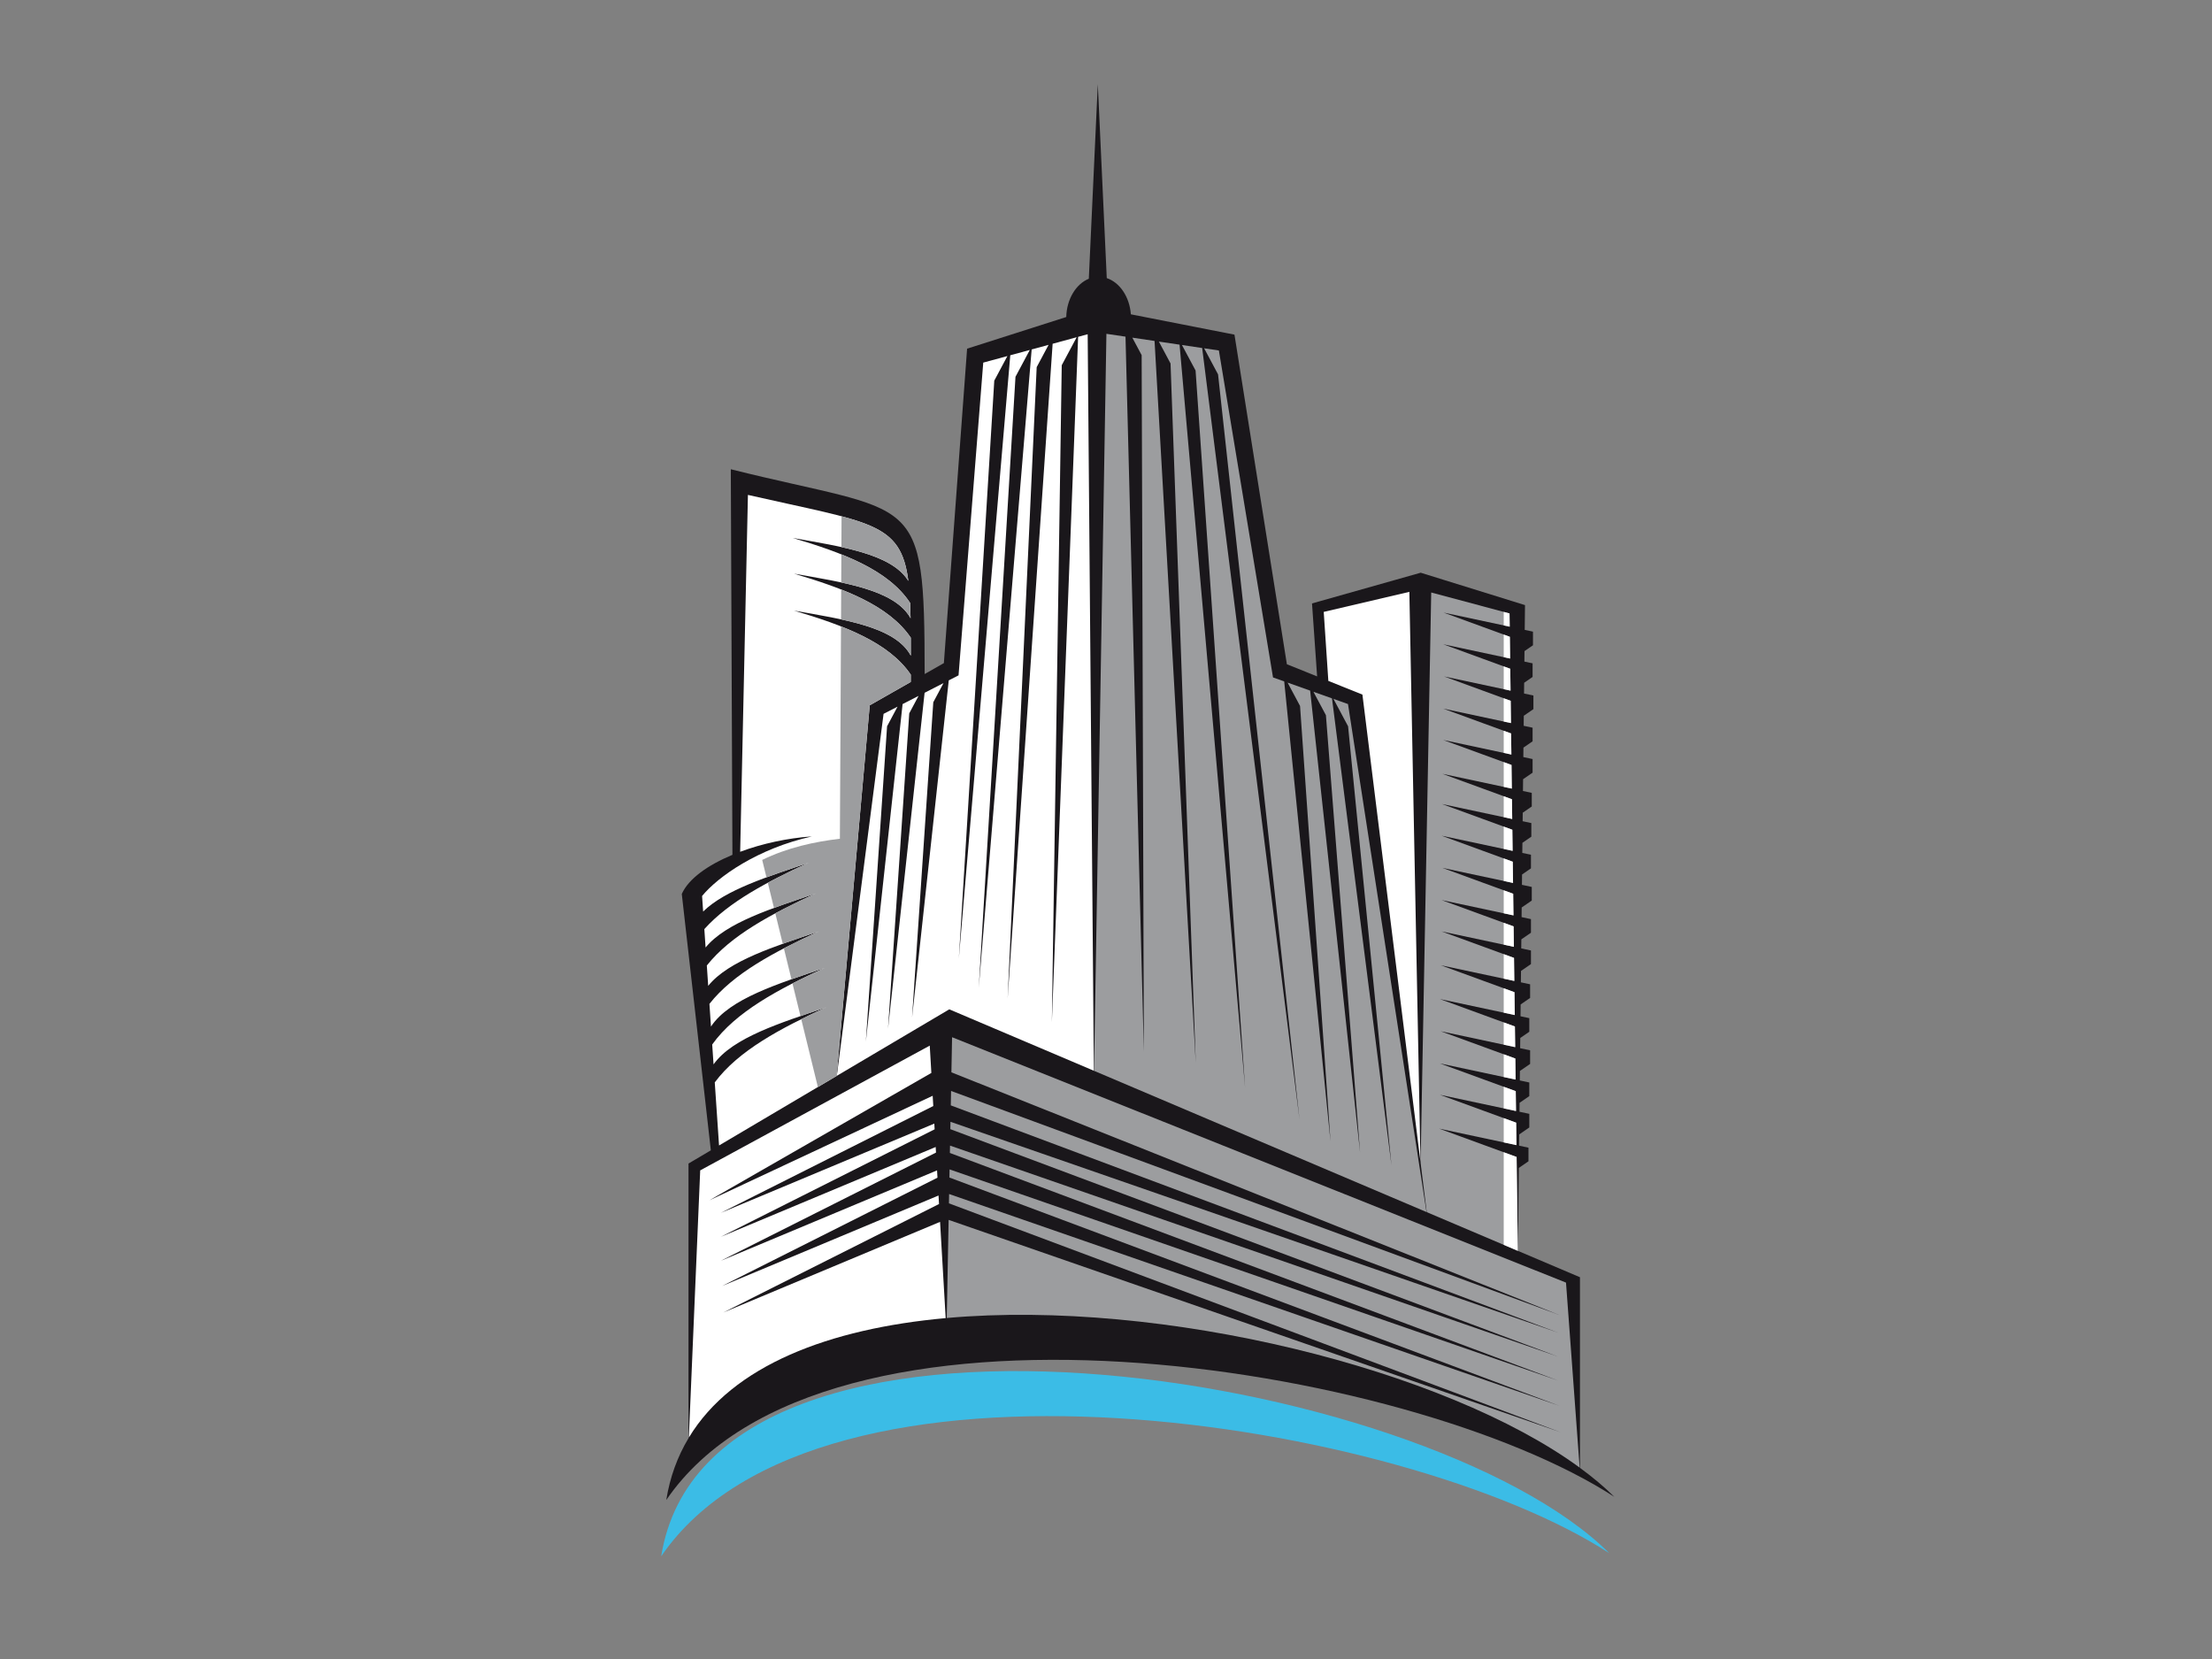 <?xml version="1.0" encoding="utf-8"?>
<!-- Generator: Adobe Illustrator 17.0.0, SVG Export Plug-In . SVG Version: 6.00 Build 0)  -->
<!DOCTYPE svg PUBLIC "-//W3C//DTD SVG 1.1//EN" "http://www.w3.org/Graphics/SVG/1.1/DTD/svg11.dtd">
<svg version="1.1" id="Layer_1" xmlns="http://www.w3.org/2000/svg" xmlns:xlink="http://www.w3.org/1999/xlink" x="0px" y="0px"
	 width="800px" height="600px" viewBox="0 0 800 600" enable-background="new 0 0 800 600" xml:space="preserve">
<rect x="0" y="0" width="800" height="600" fill="#808080" stroke="none"/>
<g>
	<path fill-rule="evenodd" clip-rule="evenodd" fill="#1A171B" d="M240.968,542.49c1.327-8.311,4.078-15.738,8.042-22.348v-99.333
		l8.078-4.778l-10.512-92.725c2.448-5.5,9.42-10.439,18.318-14.145l-0.585-139.451c67.533,16.884,70.047,6.901,70.109,74.063
		l6.949-3.953l8.4-113.72l35.861-11.446c0.159-6.498,3.538-11.962,8.157-13.842l1.434-30.967l1.819-39.423l1.818,39.423
		l1.422,30.738c4.692,1.557,8.246,6.752,8.717,13.097l37.467,7.349l18.955,119.207l10.938,4.391l-1.847-26.386l39.309-11.111
		l37.723,11.712l-0.1,8.965l2.984,0.637v4.925l-3.066,2.107l-0.041,3.795l2.969,0.628v4.93l-3.051,2.098l-0.044,3.891l3.39,0.725
		v4.923l-3.479,2.396l-0.04,3.632l3.224,0.688v4.923l-3.309,2.277l-0.041,3.423l3.35,0.718v4.923l-3.435,2.362l-0.048,4.269
		l3.184,0.681v4.923l-3.268,2.249l-0.033,3.077l3.142,0.667v4.925l-3.227,2.219l-0.041,3.65l3.132,0.667v4.925l-3.217,2.21
		l-0.045,3.744l3.557,0.759v4.925l-3.646,2.506l-0.037,3.485l3.387,0.722v4.927l-3.471,2.387l-0.041,3.279l3.513,0.747v4.923
		l-3.597,2.476l-0.048,4.123l3.343,0.713v4.927l-3.428,2.362l-0.048,4.271l3.18,0.676v4.923l-3.265,2.247l-0.045,3.698l3.606,0.77
		v4.925l-3.694,2.538l-0.038,3.437l3.436,0.736v4.923l-3.524,2.426l-0.033,3.233l3.557,0.759v4.925l-3.646,2.511l-0.048,4.077
		l3.393,0.722v4.923l-3.483,2.396l-0.329,30.004l22.432,9.531v68.939c4.648,3.409,8.84,6.913,12.431,10.49
		C509.667,493.176,298.102,459.003,240.968,542.49L240.968,542.49z"/>
	<path fill-rule="evenodd" clip-rule="evenodd" fill="#3BBCE6" d="M239.133,562.853c17.31-108.616,276.328-67.391,342.881-1.133
		C507.833,513.539,296.269,479.366,239.133,562.853L239.133,562.853z"/>
	<polygon fill-rule="evenodd" clip-rule="evenodd" fill="#FFFFFF" points="302.644,389.092 343.323,365.038 395.608,387.249 
		393.372,120.882 389.916,121.82 380.422,369.722 383.992,132.088 389.402,121.96 380.699,124.326 364.424,361.174 374.93,132.785 
		379.236,124.721 373.112,126.385 353.982,357.263 367.263,136.272 372.44,126.569 365.38,128.486 346.775,346.64 359.594,137.666 
		364.342,128.77 355.605,131.143 346.672,244.253 343.133,246.069 329.86,368.019 337.534,253.982 341.237,247.046 334.393,250.554 
		321.167,372.027 328.843,257.99 332.214,251.675 326.435,254.642 313.147,376.704 320.824,262.67 324.606,255.578 319.555,258.171 
		302.644,389.092 	"/>
	<path fill-rule="evenodd" clip-rule="evenodd" fill="#FFFFFF" d="M329.392,246.636l0.002-2.646
		c-7.991-11.781-24.489-17.893-42.25-23.165c17.809,3.199,36.672,5.771,42.26,16.302c0.001-2.277,0.001-4.441-0.006-6.5
		c-7.991-11.785-24.488-17.898-42.254-23.167c17.724,3.183,36.499,5.739,42.182,16.146c-0.039-1.967-0.094-3.815-0.172-5.558
		c-7.901-12.001-24.541-18.18-42.47-23.499c17.38,3.125,35.767,5.64,41.831,15.552c-2.738-21.452-13.813-21.03-58.019-31.114
		l-2.806,129.071c7.964-2.967,17.148-4.966,25.93-5.558c-19.619,4.402-34.012,14.587-39.704,21.55l0.383,5.618
		c8.089-7.903,23.478-12.622,38.147-17.657c-14.878,6.842-28.867,14.135-37.715,24.013l0.451,6.649
		c7.444-9.08,24.088-14.138,39.905-19.567c-15.897,7.31-30.783,15.137-39.456,26.081l0.495,7.36
		c7.389-9.169,24.125-14.252,40.017-19.704c-15.964,7.346-30.906,15.202-39.57,26.223l0.558,8.208
		c6.688-10.139,24.376-15.479,41.126-21.227c-16.675,7.674-32.229,15.905-40.682,27.711l0.488,7.193
		c6.973-9.761,24.295-15.002,40.723-20.638c-16.413,7.55-31.742,15.642-40.282,27.154l1.551,22.809l42.516-25.139l11.98-134.049
		L329.392,246.636L329.392,246.636z"/>
	<path fill-rule="evenodd" clip-rule="evenodd" fill="#9C9D9F" d="M329.392,246.636l0.002-2.639
		c-5.338-7.874-14.47-13.214-25.239-17.462l-0.4,76.81c-9.154,1.066-18.944,3.194-28.096,7.66l1.542,6.296
		c4.943-1.821,10.136-3.538,15.241-5.29c-5.08,2.341-10.056,4.726-14.758,7.257l2.232,9.103c4.92-1.816,10.086-3.52,15.168-5.264
		c-5.057,2.327-10.007,4.703-14.688,7.215l2.699,11.012c4.271-1.529,8.691-2.997,13.045-4.491
		c-4.323,1.988-8.571,4.015-12.642,6.135l2.743,11.194c3.948-1.396,8.008-2.747,12.012-4.12c-3.972,1.825-7.883,3.682-11.647,5.617
		l2.895,11.81c3.077-1.059,6.195-2.105,9.282-3.164c-3.051,1.406-6.065,2.825-9.005,4.285l6.018,24.54l6.773-4.003l11.98-134.049
		L329.392,246.636L329.392,246.636z M304.166,224.005c11.54,2.499,21.445,5.975,25.237,13.122c0.001-2.277,0.001-4.441-0.006-6.5
		c-5.324-7.853-14.431-13.191-25.175-17.435L304.166,224.005L304.166,224.005z M304.237,210.649
		c11.429,2.479,21.247,5.927,25.088,12.959c-0.039-1.969-0.094-3.817-0.172-5.56c-5.206-7.906-14.204-13.285-24.865-17.554
		L304.237,210.649L304.237,210.649z M304.304,197.858c10.874,2.398,20.214,5.718,24.21,12.244
		c-1.832-14.36-7.404-18.918-24.153-23.387L304.304,197.858L304.304,197.858z"/>
	<polygon fill-rule="evenodd" clip-rule="evenodd" fill="#9C9D9F" points="473.828,249.768 491.89,416.815 479.536,258.659 
		475.015,250.192 487.52,254.629 515.919,438.354 395.668,387.274 400.15,120.731 407.055,121.751 413.692,380.4 412.895,128.44 
		409.52,122.118 417.561,123.308 432.463,384.337 423.342,131.45 419.121,123.54 426.605,124.647 450.3,393.368 432.399,134.009 
		427.471,124.776 434.777,125.86 469.99,404.933 440.529,135.405 435.49,125.966 440.822,126.754 460.403,245.008 464.452,246.443 
		481.193,412.802 470.179,255.314 465.672,246.874 473.828,249.768 	"/>
	<polygon fill-rule="evenodd" clip-rule="evenodd" fill="#9C9D9F" points="513.778,420.573 515.993,438.384 548.944,452.379 
		548.5,418.429 520.461,408.178 548.445,414.144 548.341,406.025 520.759,395.945 548.286,401.813 548.19,394.632 520.759,384.605 
		548.135,390.443 548.039,382.826 521.059,372.967 547.987,378.706 547.886,371.242 520.759,361.326 547.835,367.097 
		547.728,358.838 521.059,349.091 547.672,354.766 547.565,346.434 521.354,336.859 547.513,342.433 547.414,335.041 
		521.354,325.516 547.365,331.063 547.266,323.239 521.654,313.88 547.214,319.326 547.11,311.654 521.354,302.242 547.058,307.721 
		546.959,300.089 521.491,290.782 546.91,296.198 546.817,289.055 521.654,279.859 546.766,285.213 546.656,276.654 
		521.952,267.622 546.608,272.882 546.508,265.263 521.952,256.284 546.455,261.509 546.356,253.457 522.253,244.645 
		546.307,249.775 546.204,241.871 521.952,233.007 546.156,238.171 546.053,230.306 522.09,221.547 546.008,226.647 
		545.942,221.864 517.619,214.279 513.778,420.573 	"/>
	<path fill-rule="evenodd" clip-rule="evenodd" fill="#FFFFFF" d="M543.845,450.215l5.099,2.169l-0.444-33.955l-4.656-1.704V450.215
		L543.845,450.215z M543.845,413.167l4.601,0.977l-0.104-8.114l-4.496-1.646V413.167L543.845,413.167z M543.845,400.868l4.441,0.945
		l-0.096-7.181l-4.345-1.589V400.868L543.845,400.868z M543.845,389.528l4.29,0.915l-0.096-7.617l-4.194-1.531V389.528
		L543.845,389.528z M543.845,377.827l4.142,0.883l-0.101-7.466l-4.041-1.477V377.827L543.845,377.827z M543.845,366.253l3.99,0.851
		l-0.107-8.266l-3.883-1.415V366.253L543.845,366.253z M543.845,353.95l3.827,0.821l-0.107-8.332l-3.72-1.36V353.95L543.845,353.95z
		 M543.845,341.651l3.669,0.787l-0.1-7.397l-3.569-1.302V341.651L543.845,341.651z M543.845,330.315l3.521,0.747l-0.1-7.821
		l-3.421-1.25V330.315L543.845,330.315z M543.845,318.61l3.369,0.72l-0.101-7.677l-3.268-1.192V318.61L543.845,318.61z
		 M543.845,307.036l3.214,0.686l-0.1-7.631l-3.114-1.139V307.036L543.845,307.036z M543.845,295.544l3.066,0.66l-0.093-7.145
		l-2.973-1.084V295.544L543.845,295.544z M543.845,284.589l2.921,0.624l-0.11-8.559l-2.811-1.025V284.589L543.845,284.589z
		 M543.845,272.293l2.763,0.589l-0.1-7.619l-2.663-0.975V272.293L543.845,272.293z M543.845,260.954l2.611,0.555l-0.1-8.052
		l-2.511-0.915V260.954L543.845,260.954z M543.845,249.249l2.463,0.53l-0.103-7.908l-2.359-0.86V249.249L543.845,249.249z
		 M543.845,237.677l2.311,0.493l-0.103-7.864l-2.208-0.807V237.677L543.845,237.677z M543.845,226.186l2.163,0.465l-0.066-4.787
		l-2.097-0.562V226.186L543.845,226.186z"/>
	<polygon fill-rule="evenodd" clip-rule="evenodd" fill="#FFFFFF" points="480.413,246.26 492.736,251.208 513.74,420.28 
		509.712,214.05 478.742,221.302 480.413,246.26 	"/>
	<path fill-rule="evenodd" clip-rule="evenodd" fill="#9C9D9F" d="M342.408,476.674c78.107-6.968,180.302,18.51,228.898,54.106
		l-4.936-66.903l-222.039-88.749l-0.24,12.691l219.861,87.765l-219.989-81.027l-0.097,5.218L563.5,481.966l-219.746-76.251
		l-0.052,2.664L563.5,490.633l-219.911-76.31l-0.052,2.66L563.5,499.3l-220.073-76.372l-0.057,2.944l220.582,82.549l-220.693-76.586
		l-0.063,3.375l221.218,82.785l-221.333-76.808L342.408,476.674L342.408,476.674z"/>
	<path fill-rule="evenodd" clip-rule="evenodd" fill="#FFFFFF" d="M249.128,519.929c15.817-26.178,50.846-39.409,92.892-43.218
		l-2.033-34.808l-78.385,32.772l78.008-39.226l-0.181-3.077l-78.281,32.726l77.904-39.173l-0.152-2.646l-78.207,32.698
		l77.828-39.134l-0.118-2.018l-77.71,32.485l77.334-38.884l-0.119-2.064l-77.215,32.286l76.842-38.641l-0.218-3.71l-80.729,37.791
		l80.249-46.045l-0.58-9.882l-83.019,45.123L249.128,519.929L249.128,519.929z"/>
	<polygon fill-rule="evenodd" clip-rule="evenodd" fill="#1A171B" points="481.6,251.517 503.251,421.492 487.554,262.674 
		481.6,251.517 	"/>
</g>
</svg>
